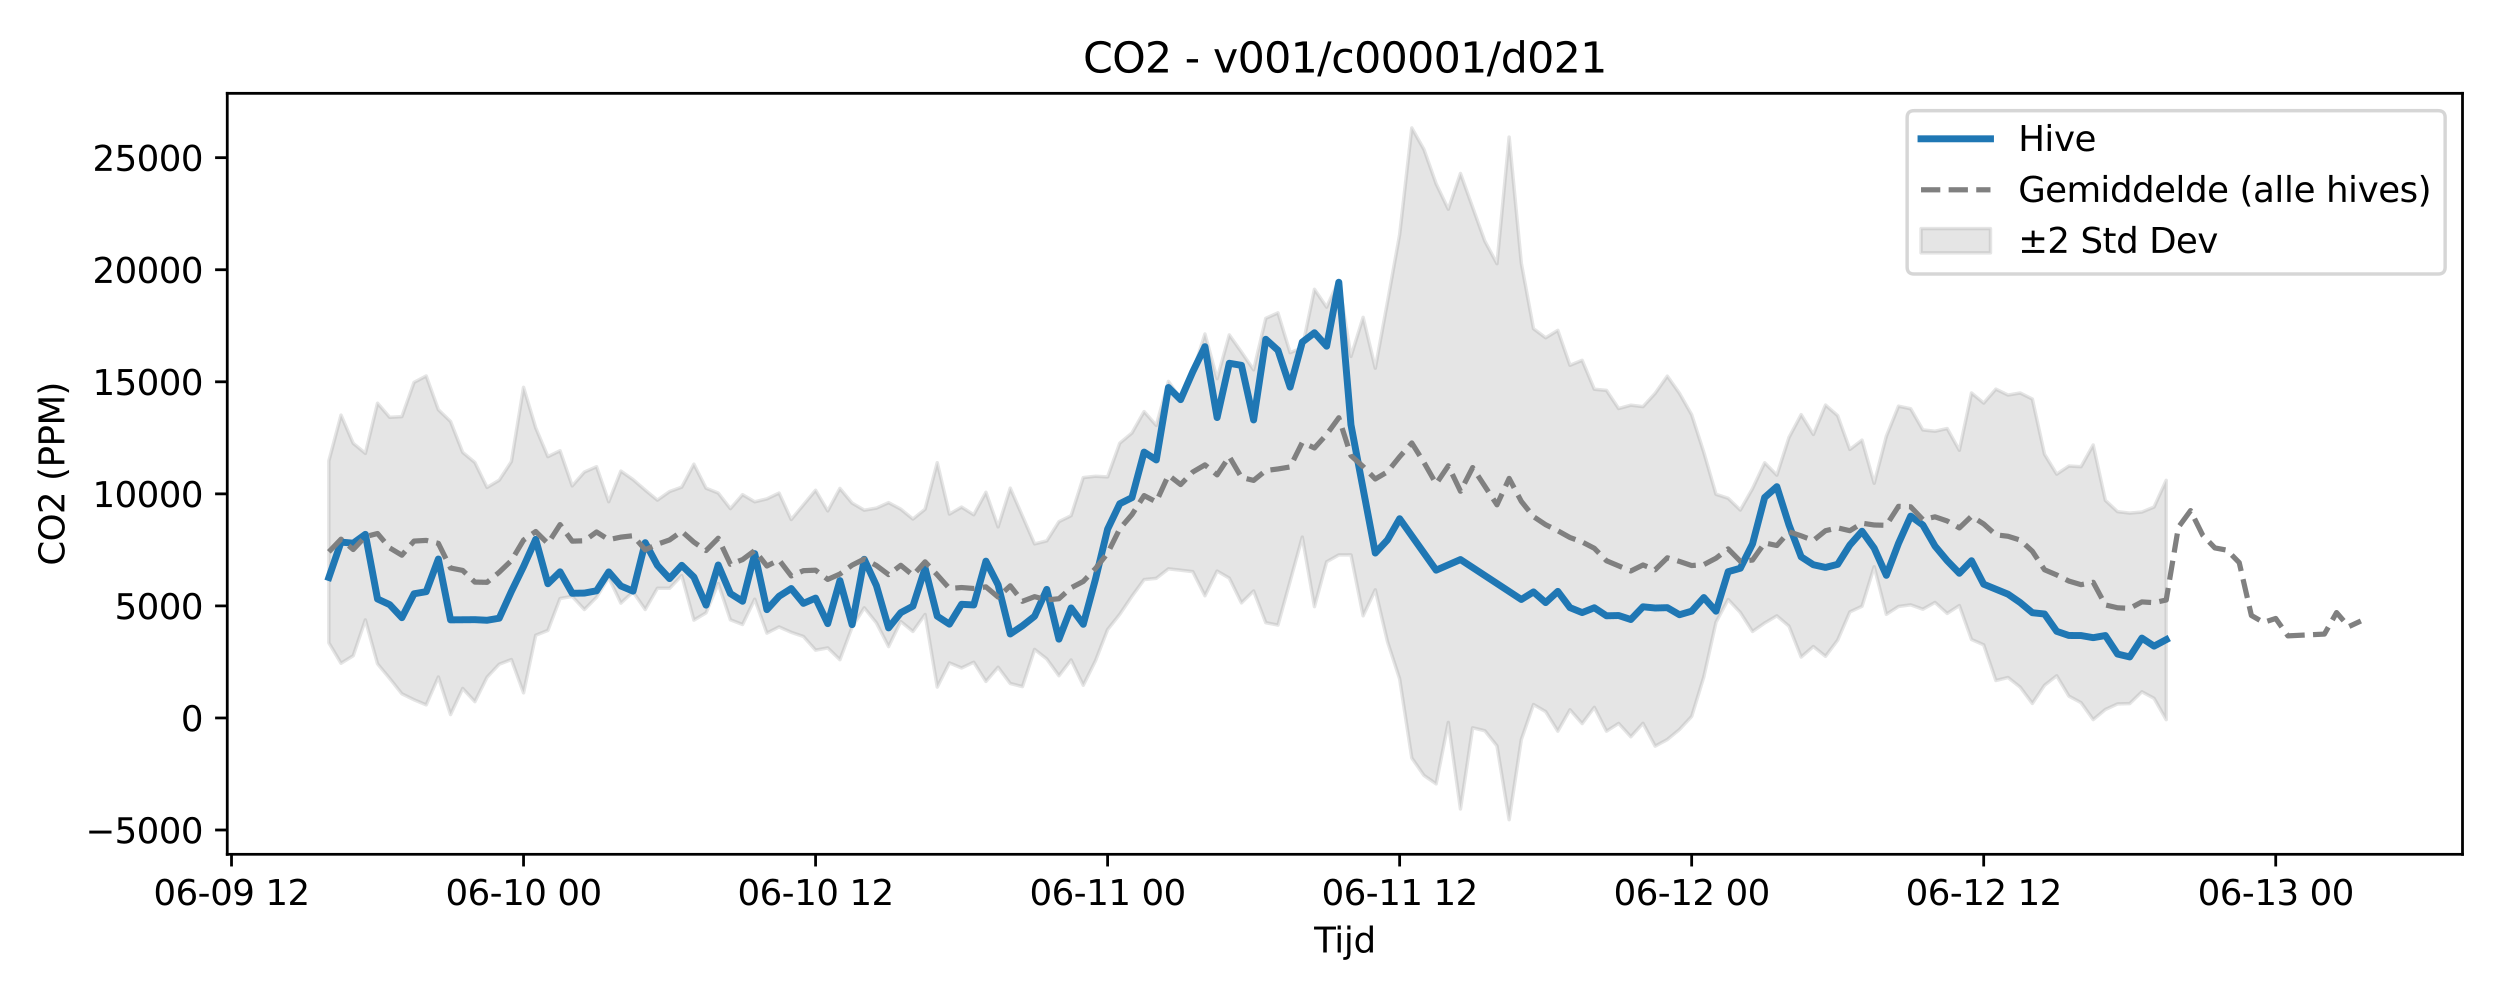 <?xml version="1.0" encoding="utf-8" standalone="no"?>
<!DOCTYPE svg PUBLIC "-//W3C//DTD SVG 1.1//EN"
  "http://www.w3.org/Graphics/SVG/1.1/DTD/svg11.dtd">
<svg xmlns:xlink="http://www.w3.org/1999/xlink" width="720pt" height="288pt" viewBox="0 0 720 288" xmlns="http://www.w3.org/2000/svg" version="1.1">
 <defs>
  <style type="text/css">*{stroke-linejoin: round; stroke-linecap: butt}</style>
 </defs>
 <g id="figure_1">
  <g id="patch_1">
   <path d="M 0 288 
L 720 288 
L 720 0 
L 0 0 
z
" style="fill: #ffffff"/>
  </g>
  <g id="axes_1">
   <g id="patch_2">
    <path d="M 65.45 246.04 
L 709.2 246.04 
L 709.2 26.88 
L 65.45 26.88 
z
" style="fill: #ffffff"/>
   </g>
   <g id="FillBetweenPolyCollection_1">
    <defs>
     <path id="m94a3e64514" d="M 94.711 -155.259 
L 94.711 -102.861 
L 98.216 -96.98 
L 101.72 -99.143 
L 105.224 -109.472 
L 108.729 -96.816 
L 112.233 -92.606 
L 115.737 -88.187 
L 119.242 -86.468 
L 122.746 -84.993 
L 126.251 -93.028 
L 129.755 -82.207 
L 133.259 -89.719 
L 136.764 -85.913 
L 140.268 -92.959 
L 143.772 -96.705 
L 147.277 -98.048 
L 150.781 -88.462 
L 154.285 -105.051 
L 157.79 -106.446 
L 161.294 -115.63 
L 164.798 -116.232 
L 168.303 -112.45 
L 171.807 -115.993 
L 175.312 -121.655 
L 178.816 -114.295 
L 182.32 -117.542 
L 185.825 -112.461 
L 189.329 -118.574 
L 192.833 -118.573 
L 196.338 -122.231 
L 199.842 -109.398 
L 203.346 -111.501 
L 206.851 -119.966 
L 210.355 -109.494 
L 213.859 -108.139 
L 217.364 -115.425 
L 220.868 -105.657 
L 224.372 -107.45 
L 227.877 -105.893 
L 231.381 -104.692 
L 234.886 -100.757 
L 238.39 -101.395 
L 241.894 -98.008 
L 245.399 -107.343 
L 248.903 -112.953 
L 252.407 -108.597 
L 255.912 -101.781 
L 259.416 -109.017 
L 262.92 -106.128 
L 266.425 -111.037 
L 269.929 -90.12 
L 273.433 -97.076 
L 276.938 -95.622 
L 280.442 -97.276 
L 283.947 -91.741 
L 287.451 -95.83 
L 290.955 -91.153 
L 294.46 -90.254 
L 297.964 -100.965 
L 301.468 -98.223 
L 304.973 -93.38 
L 308.477 -97.934 
L 311.981 -90.638 
L 315.486 -97.667 
L 318.99 -106.684 
L 322.494 -111.089 
L 325.999 -116.275 
L 329.503 -121.079 
L 333.007 -121.437 
L 336.512 -124.173 
L 340.016 -123.781 
L 343.521 -123.364 
L 347.025 -116.416 
L 350.529 -123.534 
L 354.034 -121.498 
L 357.538 -114.367 
L 361.042 -117.801 
L 364.547 -108.666 
L 368.051 -107.972 
L 371.555 -120.616 
L 375.06 -133.316 
L 378.564 -113.282 
L 382.068 -126.2 
L 385.573 -128.179 
L 389.077 -128.191 
L 392.582 -110.651 
L 396.086 -118.142 
L 399.59 -103.223 
L 403.095 -92.496 
L 406.599 -69.696 
L 410.103 -64.666 
L 413.608 -62.239 
L 417.112 -79.957 
L 420.616 -55.011 
L 424.121 -78.392 
L 427.625 -77.546 
L 431.129 -73.177 
L 434.634 -51.922 
L 438.138 -75.005 
L 441.643 -85.092 
L 445.147 -83.055 
L 448.651 -77.421 
L 452.156 -83.582 
L 455.66 -79.598 
L 459.164 -84.281 
L 462.669 -77.422 
L 466.173 -79.65 
L 469.677 -75.801 
L 473.182 -79.687 
L 476.686 -73.108 
L 480.19 -75.015 
L 483.695 -77.904 
L 487.199 -81.676 
L 490.703 -93.076 
L 494.208 -108.819 
L 497.712 -115.348 
L 501.217 -111.6 
L 504.721 -106.134 
L 508.225 -108.563 
L 511.73 -110.634 
L 515.234 -107.655 
L 518.738 -98.771 
L 522.243 -101.799 
L 525.747 -98.973 
L 529.251 -103.654 
L 532.756 -111.756 
L 536.26 -113.401 
L 539.764 -124.785 
L 543.269 -111.068 
L 546.773 -113.334 
L 550.278 -113.804 
L 553.782 -112.538 
L 557.286 -114.497 
L 560.791 -111.329 
L 564.295 -113.607 
L 567.799 -103.821 
L 571.304 -102.284 
L 574.808 -92.008 
L 578.312 -92.876 
L 581.817 -90.093 
L 585.321 -85.402 
L 588.825 -90.636 
L 592.33 -93.378 
L 595.834 -87.522 
L 599.338 -85.632 
L 602.843 -80.746 
L 606.347 -83.663 
L 609.852 -85.271 
L 613.356 -85.357 
L 616.86 -88.766 
L 620.365 -86.881 
L 623.869 -80.736 
L 623.869 -149.664 
L 623.869 -149.664 
L 620.365 -141.977 
L 616.86 -140.536 
L 613.356 -140.228 
L 609.852 -140.643 
L 606.347 -143.904 
L 602.843 -159.85 
L 599.338 -153.591 
L 595.834 -153.787 
L 592.33 -151.448 
L 588.825 -157.179 
L 585.321 -173.07 
L 581.817 -174.824 
L 578.312 -174.232 
L 574.808 -175.935 
L 571.304 -171.914 
L 567.799 -174.825 
L 564.295 -158.313 
L 560.791 -164.585 
L 557.286 -163.812 
L 553.782 -164.189 
L 550.278 -170.283 
L 546.773 -171.023 
L 543.269 -162.359 
L 539.764 -148.821 
L 536.26 -161.242 
L 532.756 -158.556 
L 529.251 -168.297 
L 525.747 -171.347 
L 522.243 -162.874 
L 518.738 -168.583 
L 515.234 -162.036 
L 511.73 -151.157 
L 508.225 -154.72 
L 504.721 -147.27 
L 501.217 -141.106 
L 497.712 -144.491 
L 494.208 -145.648 
L 490.703 -157.707 
L 487.199 -168.566 
L 483.695 -174.713 
L 480.19 -179.682 
L 476.686 -174.726 
L 473.182 -170.892 
L 469.677 -171.31 
L 466.173 -170.341 
L 462.669 -175.572 
L 459.164 -175.903 
L 455.66 -184.232 
L 452.156 -182.8 
L 448.651 -192.86 
L 445.147 -190.712 
L 441.643 -193.347 
L 438.138 -212.213 
L 434.634 -248.52 
L 431.129 -212.056 
L 427.625 -218.574 
L 424.121 -228.282 
L 420.616 -238.042 
L 417.112 -227.746 
L 413.608 -235.054 
L 410.103 -244.946 
L 406.599 -251.158 
L 403.095 -220.424 
L 399.59 -201.003 
L 396.086 -181.959 
L 392.582 -196.606 
L 389.077 -185.353 
L 385.573 -207.194 
L 382.068 -199.543 
L 378.564 -204.684 
L 375.06 -187.857 
L 371.555 -186.425 
L 368.051 -197.906 
L 364.547 -196.319 
L 361.042 -181.488 
L 357.538 -186.629 
L 354.034 -191.543 
L 350.529 -178.943 
L 347.025 -191.816 
L 343.521 -180.768 
L 340.016 -173.107 
L 336.512 -178.162 
L 333.007 -165.482 
L 329.503 -169.464 
L 325.999 -163.301 
L 322.494 -160.363 
L 318.99 -150.656 
L 315.486 -150.837 
L 311.981 -150.455 
L 308.477 -139.494 
L 304.973 -137.759 
L 301.468 -132.231 
L 297.964 -131.363 
L 294.46 -139.393 
L 290.955 -147.418 
L 287.451 -136.262 
L 283.947 -146.226 
L 280.442 -139.749 
L 276.938 -141.965 
L 273.433 -139.939 
L 269.929 -154.752 
L 266.425 -141.346 
L 262.92 -138.514 
L 259.416 -141.375 
L 255.912 -143.241 
L 252.407 -141.664 
L 248.903 -141.074 
L 245.399 -143.122 
L 241.894 -147.345 
L 238.39 -140.862 
L 234.886 -146.812 
L 231.381 -142.6 
L 227.877 -138.37 
L 224.372 -146.004 
L 220.868 -144.327 
L 217.364 -143.481 
L 213.859 -145.54 
L 210.355 -141.504 
L 206.851 -146.01 
L 203.346 -147.397 
L 199.842 -154.323 
L 196.338 -147.706 
L 192.833 -146.436 
L 189.329 -143.962 
L 185.825 -146.854 
L 182.32 -149.885 
L 178.816 -152.333 
L 175.312 -143.501 
L 171.807 -153.59 
L 168.303 -152.058 
L 164.798 -148.065 
L 161.294 -158.19 
L 157.79 -156.49 
L 154.285 -164.799 
L 150.781 -176.457 
L 147.277 -155.068 
L 143.772 -149.703 
L 140.268 -147.623 
L 136.764 -154.805 
L 133.259 -157.713 
L 129.755 -166.626 
L 126.251 -169.997 
L 122.746 -179.731 
L 119.242 -177.877 
L 115.737 -168.012 
L 112.233 -167.811 
L 108.729 -171.88 
L 105.224 -157.426 
L 101.72 -160.339 
L 98.216 -168.451 
L 94.711 -155.259 
z
" style="stroke: #808080; stroke-opacity: 0.2"/>
    </defs>
    <g clip-path="url(#p4f83d1f097)">
     <use xlink:href="#m94a3e64514" x="0" y="288" style="fill: #808080; fill-opacity: 0.2; stroke: #808080; stroke-opacity: 0.2"/>
    </g>
   </g>
   <g id="matplotlib.axis_1">
    <g id="xtick_1">
     <g id="line2d_1">
      <defs>
       <path id="m03db91a2f3" d="M 0 0 
L 0 3.5 
" style="stroke: #000000; stroke-width: 0.8"/>
      </defs>
      <g>
       <use xlink:href="#m03db91a2f3" x="66.677" y="246.04" style="stroke: #000000; stroke-width: 0.8"/>
      </g>
     </g>
     <g id="text_1">
      <!-- 06-09 12 -->
      <g transform="translate(44.196 260.638) scale(0.1 -0.1)">
       <defs>
        <path id="DejaVuSans-30" d="M 2034 4250 
Q 1547 4250 1301 3770 
Q 1056 3291 1056 2328 
Q 1056 1369 1301 889 
Q 1547 409 2034 409 
Q 2525 409 2770 889 
Q 3016 1369 3016 2328 
Q 3016 3291 2770 3770 
Q 2525 4250 2034 4250 
z
M 2034 4750 
Q 2819 4750 3233 4129 
Q 3647 3509 3647 2328 
Q 3647 1150 3233 529 
Q 2819 -91 2034 -91 
Q 1250 -91 836 529 
Q 422 1150 422 2328 
Q 422 3509 836 4129 
Q 1250 4750 2034 4750 
z
" transform="scale(0.016)"/>
        <path id="DejaVuSans-36" d="M 2113 2584 
Q 1688 2584 1439 2293 
Q 1191 2003 1191 1497 
Q 1191 994 1439 701 
Q 1688 409 2113 409 
Q 2538 409 2786 701 
Q 3034 994 3034 1497 
Q 3034 2003 2786 2293 
Q 2538 2584 2113 2584 
z
M 3366 4563 
L 3366 3988 
Q 3128 4100 2886 4159 
Q 2644 4219 2406 4219 
Q 1781 4219 1451 3797 
Q 1122 3375 1075 2522 
Q 1259 2794 1537 2939 
Q 1816 3084 2150 3084 
Q 2853 3084 3261 2657 
Q 3669 2231 3669 1497 
Q 3669 778 3244 343 
Q 2819 -91 2113 -91 
Q 1303 -91 875 529 
Q 447 1150 447 2328 
Q 447 3434 972 4092 
Q 1497 4750 2381 4750 
Q 2619 4750 2861 4703 
Q 3103 4656 3366 4563 
z
" transform="scale(0.016)"/>
        <path id="DejaVuSans-2d" d="M 313 2009 
L 1997 2009 
L 1997 1497 
L 313 1497 
L 313 2009 
z
" transform="scale(0.016)"/>
        <path id="DejaVuSans-39" d="M 703 97 
L 703 672 
Q 941 559 1184 500 
Q 1428 441 1663 441 
Q 2288 441 2617 861 
Q 2947 1281 2994 2138 
Q 2813 1869 2534 1725 
Q 2256 1581 1919 1581 
Q 1219 1581 811 2004 
Q 403 2428 403 3163 
Q 403 3881 828 4315 
Q 1253 4750 1959 4750 
Q 2769 4750 3195 4129 
Q 3622 3509 3622 2328 
Q 3622 1225 3098 567 
Q 2575 -91 1691 -91 
Q 1453 -91 1209 -44 
Q 966 3 703 97 
z
M 1959 2075 
Q 2384 2075 2632 2365 
Q 2881 2656 2881 3163 
Q 2881 3666 2632 3958 
Q 2384 4250 1959 4250 
Q 1534 4250 1286 3958 
Q 1038 3666 1038 3163 
Q 1038 2656 1286 2365 
Q 1534 2075 1959 2075 
z
" transform="scale(0.016)"/>
        <path id="DejaVuSans-20" transform="scale(0.016)"/>
        <path id="DejaVuSans-31" d="M 794 531 
L 1825 531 
L 1825 4091 
L 703 3866 
L 703 4441 
L 1819 4666 
L 2450 4666 
L 2450 531 
L 3481 531 
L 3481 0 
L 794 0 
L 794 531 
z
" transform="scale(0.016)"/>
        <path id="DejaVuSans-32" d="M 1228 531 
L 3431 531 
L 3431 0 
L 469 0 
L 469 531 
Q 828 903 1448 1529 
Q 2069 2156 2228 2338 
Q 2531 2678 2651 2914 
Q 2772 3150 2772 3378 
Q 2772 3750 2511 3984 
Q 2250 4219 1831 4219 
Q 1534 4219 1204 4116 
Q 875 4013 500 3803 
L 500 4441 
Q 881 4594 1212 4672 
Q 1544 4750 1819 4750 
Q 2544 4750 2975 4387 
Q 3406 4025 3406 3419 
Q 3406 3131 3298 2873 
Q 3191 2616 2906 2266 
Q 2828 2175 2409 1742 
Q 1991 1309 1228 531 
z
" transform="scale(0.016)"/>
       </defs>
       <use xlink:href="#DejaVuSans-30"/>
       <use xlink:href="#DejaVuSans-36" transform="translate(63.623 0)"/>
       <use xlink:href="#DejaVuSans-2d" transform="translate(127.246 0)"/>
       <use xlink:href="#DejaVuSans-30" transform="translate(163.33 0)"/>
       <use xlink:href="#DejaVuSans-39" transform="translate(226.953 0)"/>
       <use xlink:href="#DejaVuSans-20" transform="translate(290.576 0)"/>
       <use xlink:href="#DejaVuSans-31" transform="translate(322.363 0)"/>
       <use xlink:href="#DejaVuSans-32" transform="translate(385.986 0)"/>
      </g>
     </g>
    </g>
    <g id="xtick_2">
     <g id="line2d_2">
      <g>
       <use xlink:href="#m03db91a2f3" x="150.781" y="246.04" style="stroke: #000000; stroke-width: 0.8"/>
      </g>
     </g>
     <g id="text_2">
      <!-- 06-10 00 -->
      <g transform="translate(128.301 260.638) scale(0.1 -0.1)">
       <use xlink:href="#DejaVuSans-30"/>
       <use xlink:href="#DejaVuSans-36" transform="translate(63.623 0)"/>
       <use xlink:href="#DejaVuSans-2d" transform="translate(127.246 0)"/>
       <use xlink:href="#DejaVuSans-31" transform="translate(163.33 0)"/>
       <use xlink:href="#DejaVuSans-30" transform="translate(226.953 0)"/>
       <use xlink:href="#DejaVuSans-20" transform="translate(290.576 0)"/>
       <use xlink:href="#DejaVuSans-30" transform="translate(322.363 0)"/>
       <use xlink:href="#DejaVuSans-30" transform="translate(385.986 0)"/>
      </g>
     </g>
    </g>
    <g id="xtick_3">
     <g id="line2d_3">
      <g>
       <use xlink:href="#m03db91a2f3" x="234.886" y="246.04" style="stroke: #000000; stroke-width: 0.8"/>
      </g>
     </g>
     <g id="text_3">
      <!-- 06-10 12 -->
      <g transform="translate(212.405 260.638) scale(0.1 -0.1)">
       <use xlink:href="#DejaVuSans-30"/>
       <use xlink:href="#DejaVuSans-36" transform="translate(63.623 0)"/>
       <use xlink:href="#DejaVuSans-2d" transform="translate(127.246 0)"/>
       <use xlink:href="#DejaVuSans-31" transform="translate(163.33 0)"/>
       <use xlink:href="#DejaVuSans-30" transform="translate(226.953 0)"/>
       <use xlink:href="#DejaVuSans-20" transform="translate(290.576 0)"/>
       <use xlink:href="#DejaVuSans-31" transform="translate(322.363 0)"/>
       <use xlink:href="#DejaVuSans-32" transform="translate(385.986 0)"/>
      </g>
     </g>
    </g>
    <g id="xtick_4">
     <g id="line2d_4">
      <g>
       <use xlink:href="#m03db91a2f3" x="318.99" y="246.04" style="stroke: #000000; stroke-width: 0.8"/>
      </g>
     </g>
     <g id="text_4">
      <!-- 06-11 00 -->
      <g transform="translate(296.51 260.638) scale(0.1 -0.1)">
       <use xlink:href="#DejaVuSans-30"/>
       <use xlink:href="#DejaVuSans-36" transform="translate(63.623 0)"/>
       <use xlink:href="#DejaVuSans-2d" transform="translate(127.246 0)"/>
       <use xlink:href="#DejaVuSans-31" transform="translate(163.33 0)"/>
       <use xlink:href="#DejaVuSans-31" transform="translate(226.953 0)"/>
       <use xlink:href="#DejaVuSans-20" transform="translate(290.576 0)"/>
       <use xlink:href="#DejaVuSans-30" transform="translate(322.363 0)"/>
       <use xlink:href="#DejaVuSans-30" transform="translate(385.986 0)"/>
      </g>
     </g>
    </g>
    <g id="xtick_5">
     <g id="line2d_5">
      <g>
       <use xlink:href="#m03db91a2f3" x="403.095" y="246.04" style="stroke: #000000; stroke-width: 0.8"/>
      </g>
     </g>
     <g id="text_5">
      <!-- 06-11 12 -->
      <g transform="translate(380.614 260.638) scale(0.1 -0.1)">
       <use xlink:href="#DejaVuSans-30"/>
       <use xlink:href="#DejaVuSans-36" transform="translate(63.623 0)"/>
       <use xlink:href="#DejaVuSans-2d" transform="translate(127.246 0)"/>
       <use xlink:href="#DejaVuSans-31" transform="translate(163.33 0)"/>
       <use xlink:href="#DejaVuSans-31" transform="translate(226.953 0)"/>
       <use xlink:href="#DejaVuSans-20" transform="translate(290.576 0)"/>
       <use xlink:href="#DejaVuSans-31" transform="translate(322.363 0)"/>
       <use xlink:href="#DejaVuSans-32" transform="translate(385.986 0)"/>
      </g>
     </g>
    </g>
    <g id="xtick_6">
     <g id="line2d_6">
      <g>
       <use xlink:href="#m03db91a2f3" x="487.199" y="246.04" style="stroke: #000000; stroke-width: 0.8"/>
      </g>
     </g>
     <g id="text_6">
      <!-- 06-12 00 -->
      <g transform="translate(464.719 260.638) scale(0.1 -0.1)">
       <use xlink:href="#DejaVuSans-30"/>
       <use xlink:href="#DejaVuSans-36" transform="translate(63.623 0)"/>
       <use xlink:href="#DejaVuSans-2d" transform="translate(127.246 0)"/>
       <use xlink:href="#DejaVuSans-31" transform="translate(163.33 0)"/>
       <use xlink:href="#DejaVuSans-32" transform="translate(226.953 0)"/>
       <use xlink:href="#DejaVuSans-20" transform="translate(290.576 0)"/>
       <use xlink:href="#DejaVuSans-30" transform="translate(322.363 0)"/>
       <use xlink:href="#DejaVuSans-30" transform="translate(385.986 0)"/>
      </g>
     </g>
    </g>
    <g id="xtick_7">
     <g id="line2d_7">
      <g>
       <use xlink:href="#m03db91a2f3" x="571.304" y="246.04" style="stroke: #000000; stroke-width: 0.8"/>
      </g>
     </g>
     <g id="text_7">
      <!-- 06-12 12 -->
      <g transform="translate(548.823 260.638) scale(0.1 -0.1)">
       <use xlink:href="#DejaVuSans-30"/>
       <use xlink:href="#DejaVuSans-36" transform="translate(63.623 0)"/>
       <use xlink:href="#DejaVuSans-2d" transform="translate(127.246 0)"/>
       <use xlink:href="#DejaVuSans-31" transform="translate(163.33 0)"/>
       <use xlink:href="#DejaVuSans-32" transform="translate(226.953 0)"/>
       <use xlink:href="#DejaVuSans-20" transform="translate(290.576 0)"/>
       <use xlink:href="#DejaVuSans-31" transform="translate(322.363 0)"/>
       <use xlink:href="#DejaVuSans-32" transform="translate(385.986 0)"/>
      </g>
     </g>
    </g>
    <g id="xtick_8">
     <g id="line2d_8">
      <g>
       <use xlink:href="#m03db91a2f3" x="655.408" y="246.04" style="stroke: #000000; stroke-width: 0.8"/>
      </g>
     </g>
     <g id="text_8">
      <!-- 06-13 00 -->
      <g transform="translate(632.928 260.638) scale(0.1 -0.1)">
       <defs>
        <path id="DejaVuSans-33" d="M 2597 2516 
Q 3050 2419 3304 2112 
Q 3559 1806 3559 1356 
Q 3559 666 3084 287 
Q 2609 -91 1734 -91 
Q 1441 -91 1130 -33 
Q 819 25 488 141 
L 488 750 
Q 750 597 1062 519 
Q 1375 441 1716 441 
Q 2309 441 2620 675 
Q 2931 909 2931 1356 
Q 2931 1769 2642 2001 
Q 2353 2234 1838 2234 
L 1294 2234 
L 1294 2753 
L 1863 2753 
Q 2328 2753 2575 2939 
Q 2822 3125 2822 3475 
Q 2822 3834 2567 4026 
Q 2313 4219 1838 4219 
Q 1578 4219 1281 4162 
Q 984 4106 628 3988 
L 628 4550 
Q 988 4650 1302 4700 
Q 1616 4750 1894 4750 
Q 2613 4750 3031 4423 
Q 3450 4097 3450 3541 
Q 3450 3153 3228 2886 
Q 3006 2619 2597 2516 
z
" transform="scale(0.016)"/>
       </defs>
       <use xlink:href="#DejaVuSans-30"/>
       <use xlink:href="#DejaVuSans-36" transform="translate(63.623 0)"/>
       <use xlink:href="#DejaVuSans-2d" transform="translate(127.246 0)"/>
       <use xlink:href="#DejaVuSans-31" transform="translate(163.33 0)"/>
       <use xlink:href="#DejaVuSans-33" transform="translate(226.953 0)"/>
       <use xlink:href="#DejaVuSans-20" transform="translate(290.576 0)"/>
       <use xlink:href="#DejaVuSans-30" transform="translate(322.363 0)"/>
       <use xlink:href="#DejaVuSans-30" transform="translate(385.986 0)"/>
      </g>
     </g>
    </g>
    <g id="text_9">
     <!-- Tijd -->
     <g transform="translate(378.475 274.317) scale(0.1 -0.1)">
      <defs>
       <path id="DejaVuSans-54" d="M -19 4666 
L 3928 4666 
L 3928 4134 
L 2272 4134 
L 2272 0 
L 1638 0 
L 1638 4134 
L -19 4134 
L -19 4666 
z
" transform="scale(0.016)"/>
       <path id="DejaVuSans-69" d="M 603 3500 
L 1178 3500 
L 1178 0 
L 603 0 
L 603 3500 
z
M 603 4863 
L 1178 4863 
L 1178 4134 
L 603 4134 
L 603 4863 
z
" transform="scale(0.016)"/>
       <path id="DejaVuSans-6a" d="M 603 3500 
L 1178 3500 
L 1178 -63 
Q 1178 -731 923 -1031 
Q 669 -1331 103 -1331 
L -116 -1331 
L -116 -844 
L 38 -844 
Q 366 -844 484 -692 
Q 603 -541 603 -63 
L 603 3500 
z
M 603 4863 
L 1178 4863 
L 1178 4134 
L 603 4134 
L 603 4863 
z
" transform="scale(0.016)"/>
       <path id="DejaVuSans-64" d="M 2906 2969 
L 2906 4863 
L 3481 4863 
L 3481 0 
L 2906 0 
L 2906 525 
Q 2725 213 2448 61 
Q 2172 -91 1784 -91 
Q 1150 -91 751 415 
Q 353 922 353 1747 
Q 353 2572 751 3078 
Q 1150 3584 1784 3584 
Q 2172 3584 2448 3432 
Q 2725 3281 2906 2969 
z
M 947 1747 
Q 947 1113 1208 752 
Q 1469 391 1925 391 
Q 2381 391 2643 752 
Q 2906 1113 2906 1747 
Q 2906 2381 2643 2742 
Q 2381 3103 1925 3103 
Q 1469 3103 1208 2742 
Q 947 2381 947 1747 
z
" transform="scale(0.016)"/>
      </defs>
      <use xlink:href="#DejaVuSans-54"/>
      <use xlink:href="#DejaVuSans-69" transform="translate(57.959 0)"/>
      <use xlink:href="#DejaVuSans-6a" transform="translate(85.742 0)"/>
      <use xlink:href="#DejaVuSans-64" transform="translate(113.525 0)"/>
     </g>
    </g>
   </g>
   <g id="matplotlib.axis_2">
    <g id="ytick_1">
     <g id="line2d_9">
      <defs>
       <path id="m2aa1475925" d="M 0 0 
L -3.5 0 
" style="stroke: #000000; stroke-width: 0.8"/>
      </defs>
      <g>
       <use xlink:href="#m2aa1475925" x="65.45" y="239.047" style="stroke: #000000; stroke-width: 0.8"/>
      </g>
     </g>
     <g id="text_10">
      <!-- −5000 -->
      <g transform="translate(24.62 242.846) scale(0.1 -0.1)">
       <defs>
        <path id="DejaVuSans-2212" d="M 678 2272 
L 4684 2272 
L 4684 1741 
L 678 1741 
L 678 2272 
z
" transform="scale(0.016)"/>
        <path id="DejaVuSans-35" d="M 691 4666 
L 3169 4666 
L 3169 4134 
L 1269 4134 
L 1269 2991 
Q 1406 3038 1543 3061 
Q 1681 3084 1819 3084 
Q 2600 3084 3056 2656 
Q 3513 2228 3513 1497 
Q 3513 744 3044 326 
Q 2575 -91 1722 -91 
Q 1428 -91 1123 -41 
Q 819 9 494 109 
L 494 744 
Q 775 591 1075 516 
Q 1375 441 1709 441 
Q 2250 441 2565 725 
Q 2881 1009 2881 1497 
Q 2881 1984 2565 2268 
Q 2250 2553 1709 2553 
Q 1456 2553 1204 2497 
Q 953 2441 691 2322 
L 691 4666 
z
" transform="scale(0.016)"/>
       </defs>
       <use xlink:href="#DejaVuSans-2212"/>
       <use xlink:href="#DejaVuSans-35" transform="translate(83.789 0)"/>
       <use xlink:href="#DejaVuSans-30" transform="translate(147.412 0)"/>
       <use xlink:href="#DejaVuSans-30" transform="translate(211.035 0)"/>
       <use xlink:href="#DejaVuSans-30" transform="translate(274.658 0)"/>
      </g>
     </g>
    </g>
    <g id="ytick_2">
     <g id="line2d_10">
      <g>
       <use xlink:href="#m2aa1475925" x="65.45" y="206.774" style="stroke: #000000; stroke-width: 0.8"/>
      </g>
     </g>
     <g id="text_11">
      <!-- 0 -->
      <g transform="translate(52.087 210.573) scale(0.1 -0.1)">
       <use xlink:href="#DejaVuSans-30"/>
      </g>
     </g>
    </g>
    <g id="ytick_3">
     <g id="line2d_11">
      <g>
       <use xlink:href="#m2aa1475925" x="65.45" y="174.5" style="stroke: #000000; stroke-width: 0.8"/>
      </g>
     </g>
     <g id="text_12">
      <!-- 5000 -->
      <g transform="translate(33 178.299) scale(0.1 -0.1)">
       <use xlink:href="#DejaVuSans-35"/>
       <use xlink:href="#DejaVuSans-30" transform="translate(63.623 0)"/>
       <use xlink:href="#DejaVuSans-30" transform="translate(127.246 0)"/>
       <use xlink:href="#DejaVuSans-30" transform="translate(190.869 0)"/>
      </g>
     </g>
    </g>
    <g id="ytick_4">
     <g id="line2d_12">
      <g>
       <use xlink:href="#m2aa1475925" x="65.45" y="142.227" style="stroke: #000000; stroke-width: 0.8"/>
      </g>
     </g>
     <g id="text_13">
      <!-- 10000 -->
      <g transform="translate(26.637 146.026) scale(0.1 -0.1)">
       <use xlink:href="#DejaVuSans-31"/>
       <use xlink:href="#DejaVuSans-30" transform="translate(63.623 0)"/>
       <use xlink:href="#DejaVuSans-30" transform="translate(127.246 0)"/>
       <use xlink:href="#DejaVuSans-30" transform="translate(190.869 0)"/>
       <use xlink:href="#DejaVuSans-30" transform="translate(254.492 0)"/>
      </g>
     </g>
    </g>
    <g id="ytick_5">
     <g id="line2d_13">
      <g>
       <use xlink:href="#m2aa1475925" x="65.45" y="109.953" style="stroke: #000000; stroke-width: 0.8"/>
      </g>
     </g>
     <g id="text_14">
      <!-- 15000 -->
      <g transform="translate(26.637 113.752) scale(0.1 -0.1)">
       <use xlink:href="#DejaVuSans-31"/>
       <use xlink:href="#DejaVuSans-35" transform="translate(63.623 0)"/>
       <use xlink:href="#DejaVuSans-30" transform="translate(127.246 0)"/>
       <use xlink:href="#DejaVuSans-30" transform="translate(190.869 0)"/>
       <use xlink:href="#DejaVuSans-30" transform="translate(254.492 0)"/>
      </g>
     </g>
    </g>
    <g id="ytick_6">
     <g id="line2d_14">
      <g>
       <use xlink:href="#m2aa1475925" x="65.45" y="77.679" style="stroke: #000000; stroke-width: 0.8"/>
      </g>
     </g>
     <g id="text_15">
      <!-- 20000 -->
      <g transform="translate(26.637 81.479) scale(0.1 -0.1)">
       <use xlink:href="#DejaVuSans-32"/>
       <use xlink:href="#DejaVuSans-30" transform="translate(63.623 0)"/>
       <use xlink:href="#DejaVuSans-30" transform="translate(127.246 0)"/>
       <use xlink:href="#DejaVuSans-30" transform="translate(190.869 0)"/>
       <use xlink:href="#DejaVuSans-30" transform="translate(254.492 0)"/>
      </g>
     </g>
    </g>
    <g id="ytick_7">
     <g id="line2d_15">
      <g>
       <use xlink:href="#m2aa1475925" x="65.45" y="45.406" style="stroke: #000000; stroke-width: 0.8"/>
      </g>
     </g>
     <g id="text_16">
      <!-- 25000 -->
      <g transform="translate(26.637 49.205) scale(0.1 -0.1)">
       <use xlink:href="#DejaVuSans-32"/>
       <use xlink:href="#DejaVuSans-35" transform="translate(63.623 0)"/>
       <use xlink:href="#DejaVuSans-30" transform="translate(127.246 0)"/>
       <use xlink:href="#DejaVuSans-30" transform="translate(190.869 0)"/>
       <use xlink:href="#DejaVuSans-30" transform="translate(254.492 0)"/>
      </g>
     </g>
    </g>
    <g id="text_17">
     <!-- CO2 (PPM) -->
     <g transform="translate(18.541 162.903) rotate(-90) scale(0.1 -0.1)">
      <defs>
       <path id="DejaVuSans-43" d="M 4122 4306 
L 4122 3641 
Q 3803 3938 3442 4084 
Q 3081 4231 2675 4231 
Q 1875 4231 1450 3742 
Q 1025 3253 1025 2328 
Q 1025 1406 1450 917 
Q 1875 428 2675 428 
Q 3081 428 3442 575 
Q 3803 722 4122 1019 
L 4122 359 
Q 3791 134 3420 21 
Q 3050 -91 2638 -91 
Q 1578 -91 968 557 
Q 359 1206 359 2328 
Q 359 3453 968 4101 
Q 1578 4750 2638 4750 
Q 3056 4750 3426 4639 
Q 3797 4528 4122 4306 
z
" transform="scale(0.016)"/>
       <path id="DejaVuSans-4f" d="M 2522 4238 
Q 1834 4238 1429 3725 
Q 1025 3213 1025 2328 
Q 1025 1447 1429 934 
Q 1834 422 2522 422 
Q 3209 422 3611 934 
Q 4013 1447 4013 2328 
Q 4013 3213 3611 3725 
Q 3209 4238 2522 4238 
z
M 2522 4750 
Q 3503 4750 4090 4092 
Q 4678 3434 4678 2328 
Q 4678 1225 4090 567 
Q 3503 -91 2522 -91 
Q 1538 -91 948 565 
Q 359 1222 359 2328 
Q 359 3434 948 4092 
Q 1538 4750 2522 4750 
z
" transform="scale(0.016)"/>
       <path id="DejaVuSans-28" d="M 1984 4856 
Q 1566 4138 1362 3434 
Q 1159 2731 1159 2009 
Q 1159 1288 1364 580 
Q 1569 -128 1984 -844 
L 1484 -844 
Q 1016 -109 783 600 
Q 550 1309 550 2009 
Q 550 2706 781 3412 
Q 1013 4119 1484 4856 
L 1984 4856 
z
" transform="scale(0.016)"/>
       <path id="DejaVuSans-50" d="M 1259 4147 
L 1259 2394 
L 2053 2394 
Q 2494 2394 2734 2622 
Q 2975 2850 2975 3272 
Q 2975 3691 2734 3919 
Q 2494 4147 2053 4147 
L 1259 4147 
z
M 628 4666 
L 2053 4666 
Q 2838 4666 3239 4311 
Q 3641 3956 3641 3272 
Q 3641 2581 3239 2228 
Q 2838 1875 2053 1875 
L 1259 1875 
L 1259 0 
L 628 0 
L 628 4666 
z
" transform="scale(0.016)"/>
       <path id="DejaVuSans-4d" d="M 628 4666 
L 1569 4666 
L 2759 1491 
L 3956 4666 
L 4897 4666 
L 4897 0 
L 4281 0 
L 4281 4097 
L 3078 897 
L 2444 897 
L 1241 4097 
L 1241 0 
L 628 0 
L 628 4666 
z
" transform="scale(0.016)"/>
       <path id="DejaVuSans-29" d="M 513 4856 
L 1013 4856 
Q 1481 4119 1714 3412 
Q 1947 2706 1947 2009 
Q 1947 1309 1714 600 
Q 1481 -109 1013 -844 
L 513 -844 
Q 928 -128 1133 580 
Q 1338 1288 1338 2009 
Q 1338 2731 1133 3434 
Q 928 4138 513 4856 
z
" transform="scale(0.016)"/>
      </defs>
      <use xlink:href="#DejaVuSans-43"/>
      <use xlink:href="#DejaVuSans-4f" transform="translate(69.824 0)"/>
      <use xlink:href="#DejaVuSans-32" transform="translate(148.535 0)"/>
      <use xlink:href="#DejaVuSans-20" transform="translate(212.158 0)"/>
      <use xlink:href="#DejaVuSans-28" transform="translate(243.945 0)"/>
      <use xlink:href="#DejaVuSans-50" transform="translate(282.959 0)"/>
      <use xlink:href="#DejaVuSans-50" transform="translate(343.262 0)"/>
      <use xlink:href="#DejaVuSans-4d" transform="translate(403.564 0)"/>
      <use xlink:href="#DejaVuSans-29" transform="translate(489.844 0)"/>
     </g>
    </g>
   </g>
   <g id="line2d_16">
    <path d="M 94.711 166.316 
L 98.216 156.126 
L 101.72 156.436 
L 105.224 153.899 
L 108.729 172.508 
L 112.233 174.139 
L 115.737 177.887 
L 119.242 171.008 
L 122.746 170.399 
L 126.251 161.005 
L 129.755 178.521 
L 136.764 178.463 
L 140.268 178.638 
L 143.772 178.046 
L 147.277 170.337 
L 150.781 163.153 
L 154.285 155.338 
L 157.79 168.11 
L 161.294 164.687 
L 164.798 170.86 
L 168.303 170.808 
L 171.807 170.152 
L 175.312 164.717 
L 178.816 168.77 
L 182.32 170.244 
L 185.825 156.293 
L 189.329 162.819 
L 192.833 166.632 
L 196.338 162.815 
L 199.842 166.201 
L 203.346 174.272 
L 206.851 162.722 
L 210.355 170.944 
L 213.859 173.162 
L 217.364 159.458 
L 220.868 175.576 
L 224.372 171.725 
L 227.877 169.502 
L 231.381 173.766 
L 234.886 172.256 
L 238.39 179.601 
L 241.894 167.217 
L 245.399 179.894 
L 248.903 161.087 
L 252.407 168.667 
L 255.912 180.828 
L 259.416 176.449 
L 262.92 174.575 
L 266.425 163.639 
L 269.929 177.467 
L 273.433 179.754 
L 276.938 174.037 
L 280.442 174.225 
L 283.947 161.616 
L 287.451 168.448 
L 290.955 182.584 
L 294.46 180.238 
L 297.964 177.471 
L 301.468 169.749 
L 304.973 184.075 
L 308.477 175.092 
L 311.981 179.795 
L 315.486 166.836 
L 318.99 152.395 
L 322.494 145.073 
L 325.999 143.32 
L 329.503 130.206 
L 333.007 132.461 
L 336.512 111.603 
L 340.016 115.097 
L 343.521 107.061 
L 347.025 99.845 
L 350.529 120.248 
L 354.034 104.621 
L 357.538 105.217 
L 361.042 120.941 
L 364.547 97.719 
L 368.051 100.876 
L 371.555 111.483 
L 375.06 98.522 
L 378.564 95.837 
L 382.068 99.7 
L 385.573 81.297 
L 389.077 122.346 
L 396.086 159.273 
L 399.59 155.501 
L 403.095 149.398 
L 413.608 164.208 
L 420.616 161.152 
L 438.138 172.648 
L 441.643 170.472 
L 445.147 173.545 
L 448.651 170.327 
L 452.156 175.001 
L 455.66 176.424 
L 459.164 175.038 
L 462.669 177.349 
L 466.173 177.271 
L 469.677 178.42 
L 473.182 174.756 
L 476.686 175.105 
L 480.19 175.008 
L 483.695 177.041 
L 487.199 176.015 
L 490.703 172.099 
L 494.208 176.021 
L 497.712 164.647 
L 501.217 163.653 
L 504.721 156.653 
L 508.225 143.269 
L 511.73 140.167 
L 515.234 151.205 
L 518.738 160.369 
L 522.243 162.646 
L 525.747 163.419 
L 529.251 162.531 
L 532.756 156.969 
L 536.26 153.002 
L 539.764 157.866 
L 543.269 165.692 
L 546.773 156.474 
L 550.278 148.647 
L 553.782 151.199 
L 557.286 157.285 
L 560.791 161.481 
L 564.295 165.1 
L 567.799 161.49 
L 571.304 168.252 
L 578.312 171.126 
L 581.817 173.542 
L 585.321 176.464 
L 588.825 176.83 
L 592.33 181.82 
L 595.834 183.02 
L 599.338 183.037 
L 602.843 183.649 
L 606.347 183.035 
L 609.852 188.365 
L 613.356 189.2 
L 616.86 183.773 
L 620.365 186.086 
L 623.869 184.221 
L 623.869 184.221 
" clip-path="url(#p4f83d1f097)" style="fill: none; stroke: #1f77b4; stroke-width: 2; stroke-linecap: square"/>
   </g>
   <g id="line2d_17">
    <path d="M 94.711 158.94 
L 98.216 155.285 
L 101.72 158.259 
L 105.224 154.551 
L 108.729 153.652 
L 112.233 157.792 
L 115.737 159.9 
L 119.242 155.828 
L 122.746 155.638 
L 126.251 156.487 
L 129.755 163.583 
L 133.259 164.284 
L 136.764 167.641 
L 140.268 167.709 
L 143.772 164.796 
L 147.277 161.442 
L 150.781 155.541 
L 154.285 153.075 
L 157.79 156.532 
L 161.294 151.09 
L 164.798 155.851 
L 168.303 155.746 
L 171.807 153.209 
L 175.312 155.422 
L 178.816 154.686 
L 182.32 154.287 
L 185.825 158.343 
L 189.329 156.732 
L 192.833 155.496 
L 196.338 153.032 
L 199.842 156.14 
L 203.346 158.551 
L 206.851 155.012 
L 210.355 162.501 
L 213.859 161.161 
L 217.364 158.547 
L 220.868 163.008 
L 224.372 161.273 
L 227.877 165.869 
L 231.381 164.354 
L 234.886 164.215 
L 238.39 166.871 
L 241.894 165.324 
L 245.399 162.768 
L 248.903 160.986 
L 252.407 162.87 
L 255.912 165.489 
L 259.416 162.804 
L 262.92 165.679 
L 266.425 161.809 
L 269.929 165.564 
L 273.433 169.493 
L 276.938 169.206 
L 280.442 169.488 
L 283.947 169.016 
L 287.451 171.954 
L 290.955 168.715 
L 294.46 173.177 
L 297.964 171.836 
L 301.468 172.773 
L 304.973 172.431 
L 308.477 169.286 
L 311.981 167.453 
L 315.486 163.748 
L 318.99 159.33 
L 322.494 152.274 
L 325.999 148.212 
L 329.503 142.729 
L 333.007 144.54 
L 336.512 136.833 
L 340.016 139.556 
L 343.521 135.934 
L 347.025 133.884 
L 350.529 136.761 
L 354.034 131.479 
L 357.538 137.502 
L 361.042 138.356 
L 364.547 135.508 
L 368.051 135.061 
L 371.555 134.479 
L 375.06 127.414 
L 378.564 129.017 
L 382.068 125.129 
L 385.573 120.314 
L 389.077 131.228 
L 392.582 134.372 
L 396.086 137.95 
L 399.59 135.887 
L 403.095 131.54 
L 406.599 127.573 
L 410.103 133.194 
L 413.608 139.353 
L 417.112 134.149 
L 420.616 141.473 
L 424.121 134.663 
L 431.129 145.384 
L 434.634 137.779 
L 438.138 144.391 
L 441.643 148.78 
L 445.147 151.116 
L 448.651 152.86 
L 452.156 154.809 
L 455.66 156.085 
L 459.164 157.908 
L 462.669 161.503 
L 469.677 164.445 
L 473.182 162.711 
L 476.686 164.083 
L 480.19 160.652 
L 483.695 161.692 
L 487.199 162.879 
L 490.703 162.608 
L 494.208 160.767 
L 497.712 158.081 
L 501.217 161.647 
L 504.721 161.298 
L 508.225 156.359 
L 511.73 157.105 
L 515.234 153.155 
L 518.738 154.323 
L 522.243 155.664 
L 525.747 152.84 
L 529.251 152.024 
L 532.756 152.844 
L 536.26 150.679 
L 539.764 151.197 
L 543.269 151.286 
L 546.773 145.822 
L 550.278 145.956 
L 553.782 149.637 
L 557.286 148.846 
L 560.791 150.043 
L 564.295 152.04 
L 567.799 148.677 
L 571.304 150.901 
L 574.808 154.028 
L 578.312 154.446 
L 581.817 155.541 
L 585.321 158.764 
L 588.825 164.092 
L 592.33 165.587 
L 595.834 167.345 
L 599.338 168.388 
L 602.843 167.702 
L 606.347 174.217 
L 609.852 175.043 
L 613.356 175.207 
L 616.86 173.349 
L 620.365 173.571 
L 623.869 172.8 
L 627.373 151.853 
L 630.878 147.057 
L 634.382 154.148 
L 637.886 157.8 
L 641.391 158.454 
L 644.895 162.032 
L 648.399 177.25 
L 651.904 179.255 
L 655.408 178.121 
L 658.913 183.13 
L 669.426 182.614 
L 672.93 176.424 
L 676.434 180.474 
L 679.939 178.838 
L 679.939 178.838 
" clip-path="url(#p4f83d1f097)" style="fill: none; stroke-dasharray: 5.55,2.4; stroke-dashoffset: 0; stroke: #808080; stroke-width: 1.5"/>
   </g>
   <g id="patch_3">
    <path d="M 65.45 246.04 
L 65.45 26.88 
" style="fill: none; stroke: #000000; stroke-width: 0.8; stroke-linejoin: miter; stroke-linecap: square"/>
   </g>
   <g id="patch_4">
    <path d="M 709.2 246.04 
L 709.2 26.88 
" style="fill: none; stroke: #000000; stroke-width: 0.8; stroke-linejoin: miter; stroke-linecap: square"/>
   </g>
   <g id="patch_5">
    <path d="M 65.45 246.04 
L 709.2 246.04 
" style="fill: none; stroke: #000000; stroke-width: 0.8; stroke-linejoin: miter; stroke-linecap: square"/>
   </g>
   <g id="patch_6">
    <path d="M 65.45 26.88 
L 709.2 26.88 
" style="fill: none; stroke: #000000; stroke-width: 0.8; stroke-linejoin: miter; stroke-linecap: square"/>
   </g>
   <g id="text_18">
    <!-- CO2 - v001/c00001/d021 -->
    <g transform="translate(311.922 20.88) scale(0.12 -0.12)">
     <defs>
      <path id="DejaVuSans-76" d="M 191 3500 
L 800 3500 
L 1894 563 
L 2988 3500 
L 3597 3500 
L 2284 0 
L 1503 0 
L 191 3500 
z
" transform="scale(0.016)"/>
      <path id="DejaVuSans-2f" d="M 1625 4666 
L 2156 4666 
L 531 -594 
L 0 -594 
L 1625 4666 
z
" transform="scale(0.016)"/>
      <path id="DejaVuSans-63" d="M 3122 3366 
L 3122 2828 
Q 2878 2963 2633 3030 
Q 2388 3097 2138 3097 
Q 1578 3097 1268 2742 
Q 959 2388 959 1747 
Q 959 1106 1268 751 
Q 1578 397 2138 397 
Q 2388 397 2633 464 
Q 2878 531 3122 666 
L 3122 134 
Q 2881 22 2623 -34 
Q 2366 -91 2075 -91 
Q 1284 -91 818 406 
Q 353 903 353 1747 
Q 353 2603 823 3093 
Q 1294 3584 2113 3584 
Q 2378 3584 2631 3529 
Q 2884 3475 3122 3366 
z
" transform="scale(0.016)"/>
     </defs>
     <use xlink:href="#DejaVuSans-43"/>
     <use xlink:href="#DejaVuSans-4f" transform="translate(69.824 0)"/>
     <use xlink:href="#DejaVuSans-32" transform="translate(148.535 0)"/>
     <use xlink:href="#DejaVuSans-20" transform="translate(212.158 0)"/>
     <use xlink:href="#DejaVuSans-2d" transform="translate(243.945 0)"/>
     <use xlink:href="#DejaVuSans-20" transform="translate(280.029 0)"/>
     <use xlink:href="#DejaVuSans-76" transform="translate(311.816 0)"/>
     <use xlink:href="#DejaVuSans-30" transform="translate(370.996 0)"/>
     <use xlink:href="#DejaVuSans-30" transform="translate(434.619 0)"/>
     <use xlink:href="#DejaVuSans-31" transform="translate(498.242 0)"/>
     <use xlink:href="#DejaVuSans-2f" transform="translate(561.865 0)"/>
     <use xlink:href="#DejaVuSans-63" transform="translate(595.557 0)"/>
     <use xlink:href="#DejaVuSans-30" transform="translate(650.537 0)"/>
     <use xlink:href="#DejaVuSans-30" transform="translate(714.16 0)"/>
     <use xlink:href="#DejaVuSans-30" transform="translate(777.783 0)"/>
     <use xlink:href="#DejaVuSans-30" transform="translate(841.406 0)"/>
     <use xlink:href="#DejaVuSans-31" transform="translate(905.029 0)"/>
     <use xlink:href="#DejaVuSans-2f" transform="translate(968.652 0)"/>
     <use xlink:href="#DejaVuSans-64" transform="translate(1002.344 0)"/>
     <use xlink:href="#DejaVuSans-30" transform="translate(1065.82 0)"/>
     <use xlink:href="#DejaVuSans-32" transform="translate(1129.443 0)"/>
     <use xlink:href="#DejaVuSans-31" transform="translate(1193.066 0)"/>
    </g>
   </g>
   <g id="legend_1">
    <g id="patch_7">
     <path d="M 551.256 78.914 
L 702.2 78.914 
Q 704.2 78.914 704.2 76.914 
L 704.2 33.88 
Q 704.2 31.88 702.2 31.88 
L 551.256 31.88 
Q 549.256 31.88 549.256 33.88 
L 549.256 76.914 
Q 549.256 78.914 551.256 78.914 
z
" style="fill: #ffffff; opacity: 0.8; stroke: #cccccc; stroke-linejoin: miter"/>
    </g>
    <g id="line2d_18">
     <path d="M 553.256 39.978 
L 563.256 39.978 
L 573.256 39.978 
" style="fill: none; stroke: #1f77b4; stroke-width: 2; stroke-linecap: square"/>
    </g>
    <g id="text_19">
     <!-- Hive -->
     <g transform="translate(581.256 43.478) scale(0.1 -0.1)">
      <defs>
       <path id="DejaVuSans-48" d="M 628 4666 
L 1259 4666 
L 1259 2753 
L 3553 2753 
L 3553 4666 
L 4184 4666 
L 4184 0 
L 3553 0 
L 3553 2222 
L 1259 2222 
L 1259 0 
L 628 0 
L 628 4666 
z
" transform="scale(0.016)"/>
       <path id="DejaVuSans-65" d="M 3597 1894 
L 3597 1613 
L 953 1613 
Q 991 1019 1311 708 
Q 1631 397 2203 397 
Q 2534 397 2845 478 
Q 3156 559 3463 722 
L 3463 178 
Q 3153 47 2828 -22 
Q 2503 -91 2169 -91 
Q 1331 -91 842 396 
Q 353 884 353 1716 
Q 353 2575 817 3079 
Q 1281 3584 2069 3584 
Q 2775 3584 3186 3129 
Q 3597 2675 3597 1894 
z
M 3022 2063 
Q 3016 2534 2758 2815 
Q 2500 3097 2075 3097 
Q 1594 3097 1305 2825 
Q 1016 2553 972 2059 
L 3022 2063 
z
" transform="scale(0.016)"/>
      </defs>
      <use xlink:href="#DejaVuSans-48"/>
      <use xlink:href="#DejaVuSans-69" transform="translate(75.195 0)"/>
      <use xlink:href="#DejaVuSans-76" transform="translate(102.979 0)"/>
      <use xlink:href="#DejaVuSans-65" transform="translate(162.158 0)"/>
     </g>
    </g>
    <g id="line2d_19">
     <path d="M 553.256 54.657 
L 563.256 54.657 
L 573.256 54.657 
" style="fill: none; stroke-dasharray: 5.55,2.4; stroke-dashoffset: 0; stroke: #808080; stroke-width: 1.5"/>
    </g>
    <g id="text_20">
     <!-- Gemiddelde (alle hives) -->
     <g transform="translate(581.256 58.157) scale(0.1 -0.1)">
      <defs>
       <path id="DejaVuSans-47" d="M 3809 666 
L 3809 1919 
L 2778 1919 
L 2778 2438 
L 4434 2438 
L 4434 434 
Q 4069 175 3628 42 
Q 3188 -91 2688 -91 
Q 1594 -91 976 548 
Q 359 1188 359 2328 
Q 359 3472 976 4111 
Q 1594 4750 2688 4750 
Q 3144 4750 3555 4637 
Q 3966 4525 4313 4306 
L 4313 3634 
Q 3963 3931 3569 4081 
Q 3175 4231 2741 4231 
Q 1884 4231 1454 3753 
Q 1025 3275 1025 2328 
Q 1025 1384 1454 906 
Q 1884 428 2741 428 
Q 3075 428 3337 486 
Q 3600 544 3809 666 
z
" transform="scale(0.016)"/>
       <path id="DejaVuSans-6d" d="M 3328 2828 
Q 3544 3216 3844 3400 
Q 4144 3584 4550 3584 
Q 5097 3584 5394 3201 
Q 5691 2819 5691 2113 
L 5691 0 
L 5113 0 
L 5113 2094 
Q 5113 2597 4934 2840 
Q 4756 3084 4391 3084 
Q 3944 3084 3684 2787 
Q 3425 2491 3425 1978 
L 3425 0 
L 2847 0 
L 2847 2094 
Q 2847 2600 2669 2842 
Q 2491 3084 2119 3084 
Q 1678 3084 1418 2786 
Q 1159 2488 1159 1978 
L 1159 0 
L 581 0 
L 581 3500 
L 1159 3500 
L 1159 2956 
Q 1356 3278 1631 3431 
Q 1906 3584 2284 3584 
Q 2666 3584 2933 3390 
Q 3200 3197 3328 2828 
z
" transform="scale(0.016)"/>
       <path id="DejaVuSans-6c" d="M 603 4863 
L 1178 4863 
L 1178 0 
L 603 0 
L 603 4863 
z
" transform="scale(0.016)"/>
       <path id="DejaVuSans-61" d="M 2194 1759 
Q 1497 1759 1228 1600 
Q 959 1441 959 1056 
Q 959 750 1161 570 
Q 1363 391 1709 391 
Q 2188 391 2477 730 
Q 2766 1069 2766 1631 
L 2766 1759 
L 2194 1759 
z
M 3341 1997 
L 3341 0 
L 2766 0 
L 2766 531 
Q 2569 213 2275 61 
Q 1981 -91 1556 -91 
Q 1019 -91 701 211 
Q 384 513 384 1019 
Q 384 1609 779 1909 
Q 1175 2209 1959 2209 
L 2766 2209 
L 2766 2266 
Q 2766 2663 2505 2880 
Q 2244 3097 1772 3097 
Q 1472 3097 1187 3025 
Q 903 2953 641 2809 
L 641 3341 
Q 956 3463 1253 3523 
Q 1550 3584 1831 3584 
Q 2591 3584 2966 3190 
Q 3341 2797 3341 1997 
z
" transform="scale(0.016)"/>
       <path id="DejaVuSans-68" d="M 3513 2113 
L 3513 0 
L 2938 0 
L 2938 2094 
Q 2938 2591 2744 2837 
Q 2550 3084 2163 3084 
Q 1697 3084 1428 2787 
Q 1159 2491 1159 1978 
L 1159 0 
L 581 0 
L 581 4863 
L 1159 4863 
L 1159 2956 
Q 1366 3272 1645 3428 
Q 1925 3584 2291 3584 
Q 2894 3584 3203 3211 
Q 3513 2838 3513 2113 
z
" transform="scale(0.016)"/>
       <path id="DejaVuSans-73" d="M 2834 3397 
L 2834 2853 
Q 2591 2978 2328 3040 
Q 2066 3103 1784 3103 
Q 1356 3103 1142 2972 
Q 928 2841 928 2578 
Q 928 2378 1081 2264 
Q 1234 2150 1697 2047 
L 1894 2003 
Q 2506 1872 2764 1633 
Q 3022 1394 3022 966 
Q 3022 478 2636 193 
Q 2250 -91 1575 -91 
Q 1294 -91 989 -36 
Q 684 19 347 128 
L 347 722 
Q 666 556 975 473 
Q 1284 391 1588 391 
Q 1994 391 2212 530 
Q 2431 669 2431 922 
Q 2431 1156 2273 1281 
Q 2116 1406 1581 1522 
L 1381 1569 
Q 847 1681 609 1914 
Q 372 2147 372 2553 
Q 372 3047 722 3315 
Q 1072 3584 1716 3584 
Q 2034 3584 2315 3537 
Q 2597 3491 2834 3397 
z
" transform="scale(0.016)"/>
      </defs>
      <use xlink:href="#DejaVuSans-47"/>
      <use xlink:href="#DejaVuSans-65" transform="translate(77.49 0)"/>
      <use xlink:href="#DejaVuSans-6d" transform="translate(139.014 0)"/>
      <use xlink:href="#DejaVuSans-69" transform="translate(236.426 0)"/>
      <use xlink:href="#DejaVuSans-64" transform="translate(264.209 0)"/>
      <use xlink:href="#DejaVuSans-64" transform="translate(327.686 0)"/>
      <use xlink:href="#DejaVuSans-65" transform="translate(391.162 0)"/>
      <use xlink:href="#DejaVuSans-6c" transform="translate(452.686 0)"/>
      <use xlink:href="#DejaVuSans-64" transform="translate(480.469 0)"/>
      <use xlink:href="#DejaVuSans-65" transform="translate(543.945 0)"/>
      <use xlink:href="#DejaVuSans-20" transform="translate(605.469 0)"/>
      <use xlink:href="#DejaVuSans-28" transform="translate(637.256 0)"/>
      <use xlink:href="#DejaVuSans-61" transform="translate(676.27 0)"/>
      <use xlink:href="#DejaVuSans-6c" transform="translate(737.549 0)"/>
      <use xlink:href="#DejaVuSans-6c" transform="translate(765.332 0)"/>
      <use xlink:href="#DejaVuSans-65" transform="translate(793.115 0)"/>
      <use xlink:href="#DejaVuSans-20" transform="translate(854.639 0)"/>
      <use xlink:href="#DejaVuSans-68" transform="translate(886.426 0)"/>
      <use xlink:href="#DejaVuSans-69" transform="translate(949.805 0)"/>
      <use xlink:href="#DejaVuSans-76" transform="translate(977.588 0)"/>
      <use xlink:href="#DejaVuSans-65" transform="translate(1036.768 0)"/>
      <use xlink:href="#DejaVuSans-73" transform="translate(1098.291 0)"/>
      <use xlink:href="#DejaVuSans-29" transform="translate(1150.391 0)"/>
     </g>
    </g>
    <g id="patch_8">
     <path d="M 553.256 72.835 
L 573.256 72.835 
L 573.256 65.835 
L 553.256 65.835 
z
" style="fill: #808080; fill-opacity: 0.2; stroke: #808080; stroke-opacity: 0.2; stroke-linejoin: miter"/>
    </g>
    <g id="text_21">
     <!-- ±2 Std Dev -->
     <g transform="translate(581.256 72.835) scale(0.1 -0.1)">
      <defs>
       <path id="DejaVuSans-b1" d="M 2944 4013 
L 2944 2803 
L 4684 2803 
L 4684 2272 
L 2944 2272 
L 2944 1063 
L 2419 1063 
L 2419 2272 
L 678 2272 
L 678 2803 
L 2419 2803 
L 2419 4013 
L 2944 4013 
z
M 678 531 
L 4684 531 
L 4684 0 
L 678 0 
L 678 531 
z
" transform="scale(0.016)"/>
       <path id="DejaVuSans-53" d="M 3425 4513 
L 3425 3897 
Q 3066 4069 2747 4153 
Q 2428 4238 2131 4238 
Q 1616 4238 1336 4038 
Q 1056 3838 1056 3469 
Q 1056 3159 1242 3001 
Q 1428 2844 1947 2747 
L 2328 2669 
Q 3034 2534 3370 2195 
Q 3706 1856 3706 1288 
Q 3706 609 3251 259 
Q 2797 -91 1919 -91 
Q 1588 -91 1214 -16 
Q 841 59 441 206 
L 441 856 
Q 825 641 1194 531 
Q 1563 422 1919 422 
Q 2459 422 2753 634 
Q 3047 847 3047 1241 
Q 3047 1584 2836 1778 
Q 2625 1972 2144 2069 
L 1759 2144 
Q 1053 2284 737 2584 
Q 422 2884 422 3419 
Q 422 4038 858 4394 
Q 1294 4750 2059 4750 
Q 2388 4750 2728 4690 
Q 3069 4631 3425 4513 
z
" transform="scale(0.016)"/>
       <path id="DejaVuSans-74" d="M 1172 4494 
L 1172 3500 
L 2356 3500 
L 2356 3053 
L 1172 3053 
L 1172 1153 
Q 1172 725 1289 603 
Q 1406 481 1766 481 
L 2356 481 
L 2356 0 
L 1766 0 
Q 1100 0 847 248 
Q 594 497 594 1153 
L 594 3053 
L 172 3053 
L 172 3500 
L 594 3500 
L 594 4494 
L 1172 4494 
z
" transform="scale(0.016)"/>
       <path id="DejaVuSans-44" d="M 1259 4147 
L 1259 519 
L 2022 519 
Q 2988 519 3436 956 
Q 3884 1394 3884 2338 
Q 3884 3275 3436 3711 
Q 2988 4147 2022 4147 
L 1259 4147 
z
M 628 4666 
L 1925 4666 
Q 3281 4666 3915 4102 
Q 4550 3538 4550 2338 
Q 4550 1131 3912 565 
Q 3275 0 1925 0 
L 628 0 
L 628 4666 
z
" transform="scale(0.016)"/>
      </defs>
      <use xlink:href="#DejaVuSans-b1"/>
      <use xlink:href="#DejaVuSans-32" transform="translate(83.789 0)"/>
      <use xlink:href="#DejaVuSans-20" transform="translate(147.412 0)"/>
      <use xlink:href="#DejaVuSans-53" transform="translate(179.199 0)"/>
      <use xlink:href="#DejaVuSans-74" transform="translate(242.676 0)"/>
      <use xlink:href="#DejaVuSans-64" transform="translate(281.885 0)"/>
      <use xlink:href="#DejaVuSans-20" transform="translate(345.361 0)"/>
      <use xlink:href="#DejaVuSans-44" transform="translate(377.148 0)"/>
      <use xlink:href="#DejaVuSans-65" transform="translate(454.15 0)"/>
      <use xlink:href="#DejaVuSans-76" transform="translate(515.674 0)"/>
     </g>
    </g>
   </g>
  </g>
 </g>
 <defs>
  <clipPath id="p4f83d1f097">
   <rect x="65.45" y="26.88" width="643.75" height="219.16"/>
  </clipPath>
 </defs>
</svg>
